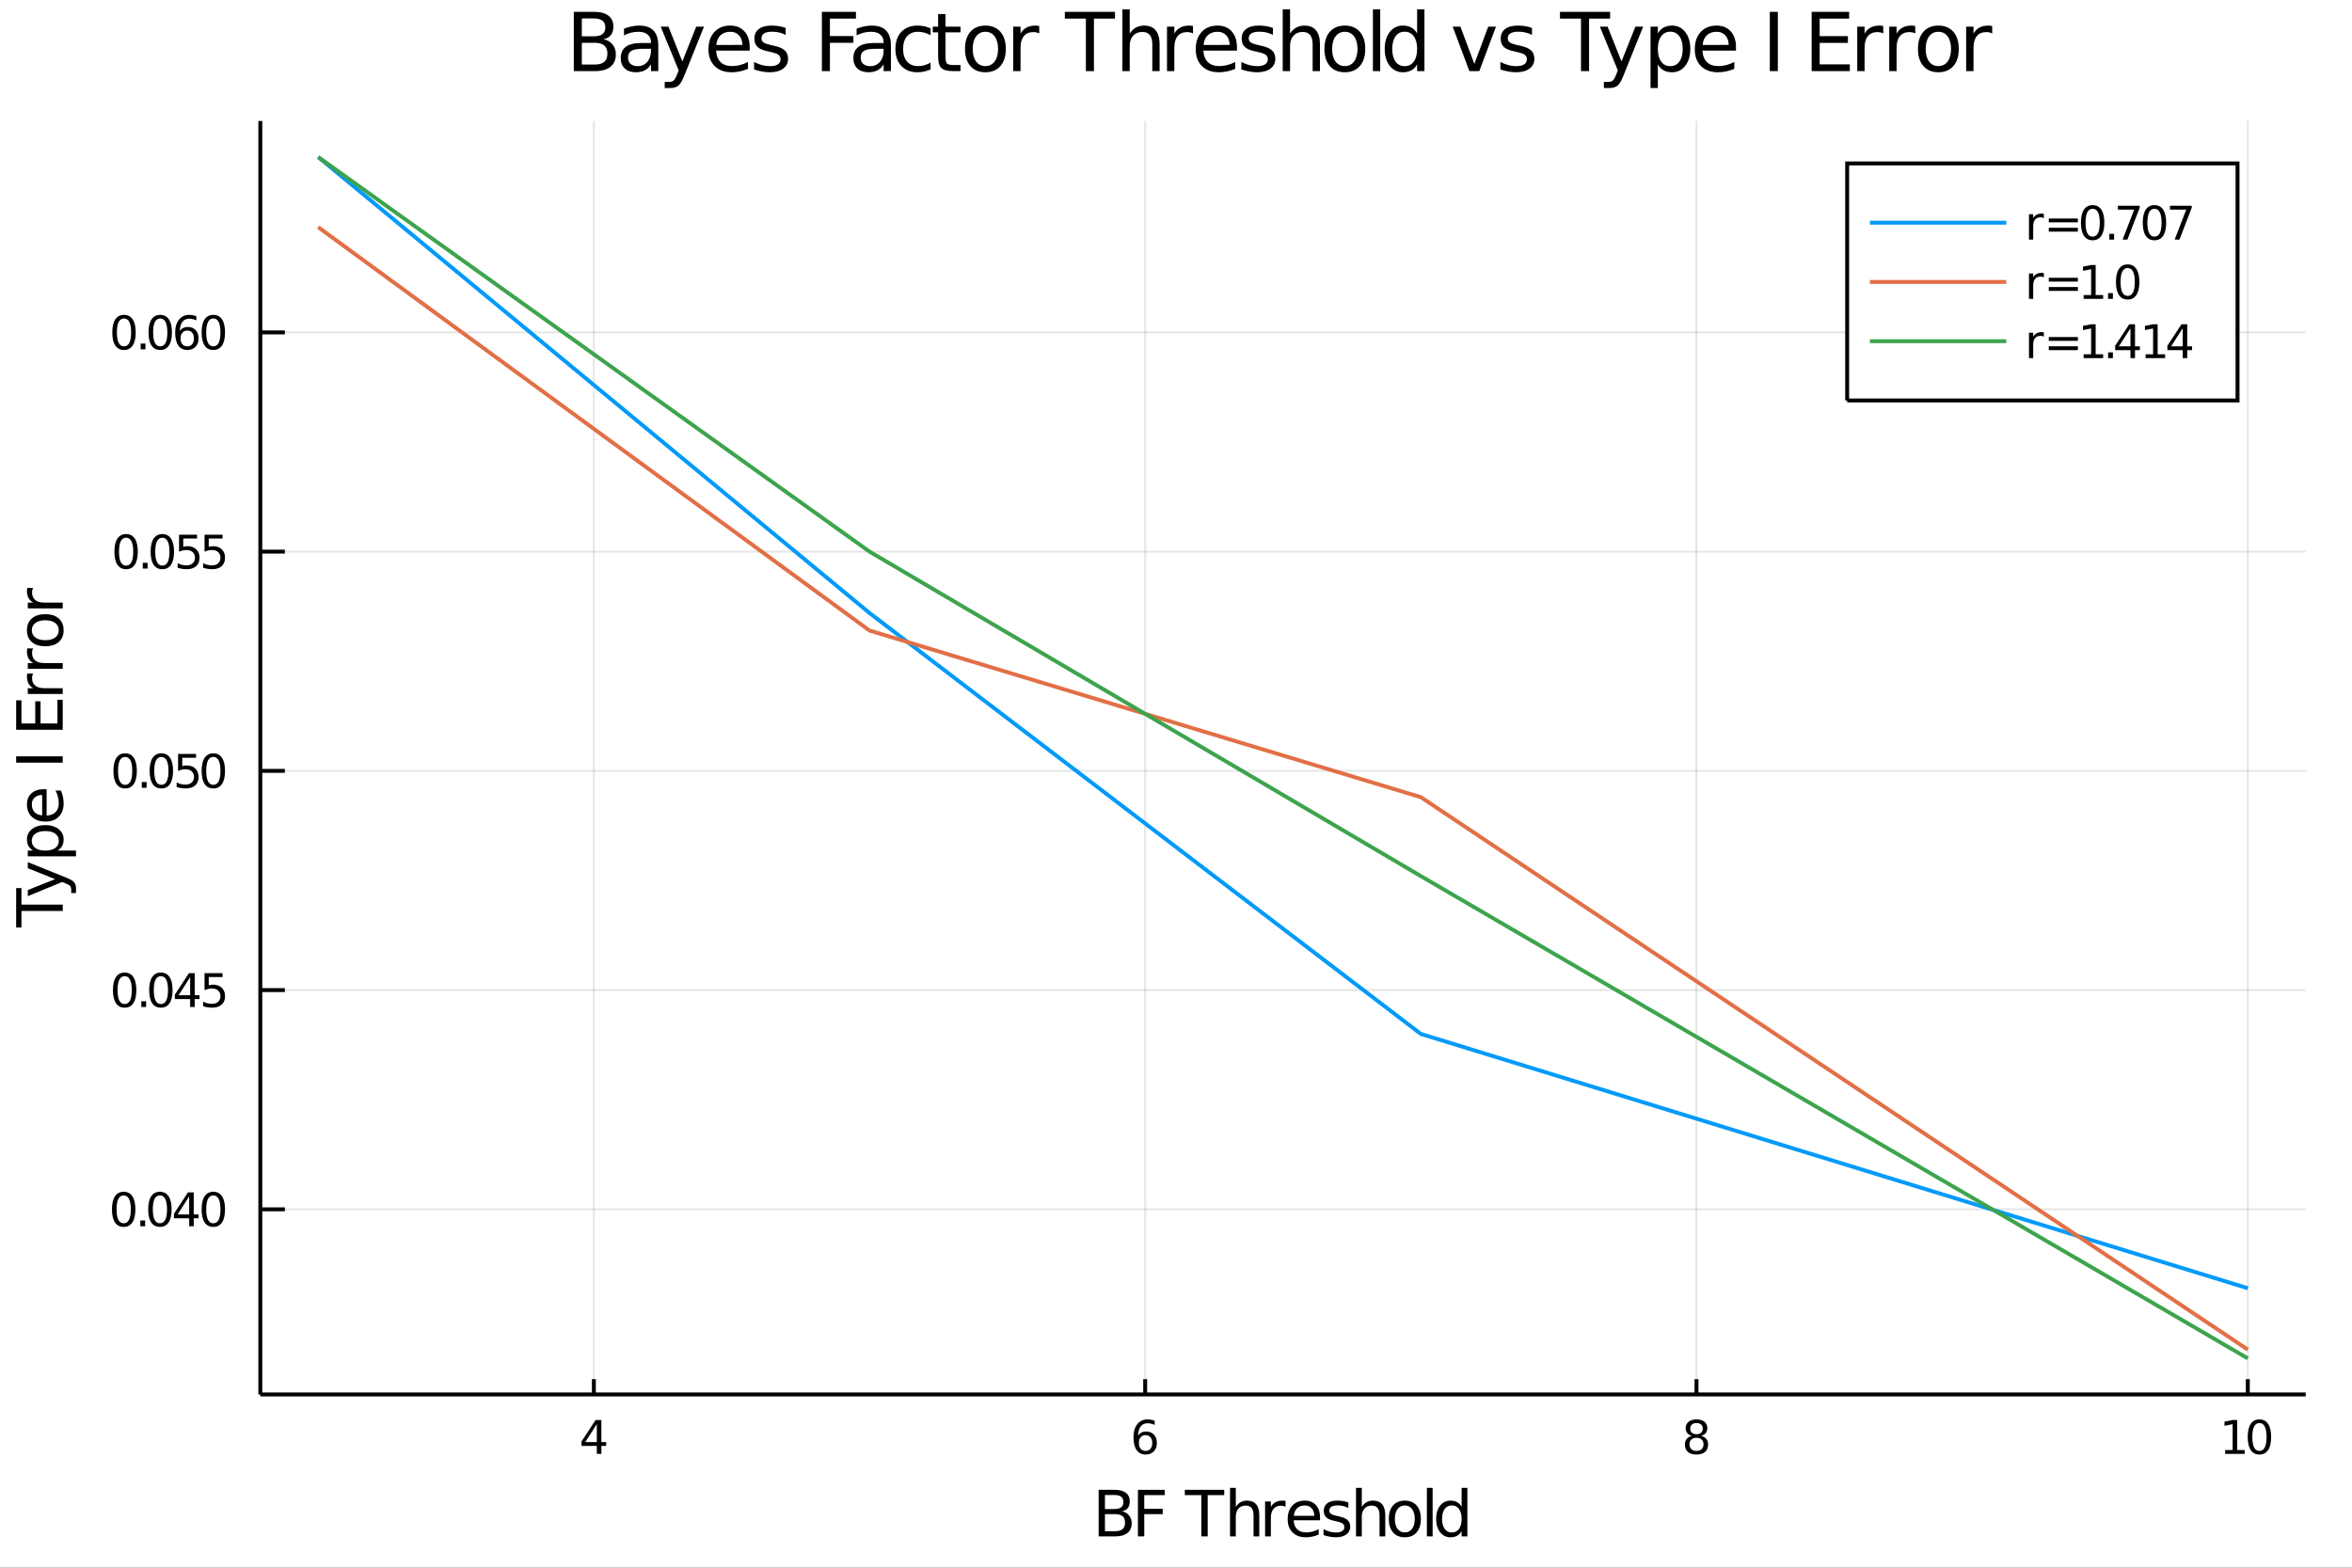 <?xml version="1.0" encoding="utf-8"?>
<svg xmlns="http://www.w3.org/2000/svg" xmlns:xlink="http://www.w3.org/1999/xlink" width="600" height="400" viewBox="0 0 2400 1600">
<rect x="0" y="0" width="2400" height="1600" fill="#333333" stroke="none"/>
<defs>
  <clipPath id="clip540">
    <rect x="0" y="0" width="2400" height="1600"/>
  </clipPath>
</defs>
<path clip-path="url(#clip540)" d="
M0 1600 L2400 1600 L2400 0 L0 0  Z
  " fill="#ffffff" fill-rule="evenodd" fill-opacity="1"/>
<defs>
  <clipPath id="clip541">
    <rect x="480" y="0" width="1681" height="1600"/>
  </clipPath>
</defs>
<path clip-path="url(#clip540)" d="
M265.63 1423.18 L2352.76 1423.18 L2352.76 123.472 L265.63 123.472  Z
  " fill="#ffffff" fill-rule="evenodd" fill-opacity="1"/>
<defs>
  <clipPath id="clip542">
    <rect x="265" y="123" width="2088" height="1301"/>
  </clipPath>
</defs>
<polyline clip-path="url(#clip542)" style="stroke:#000000; stroke-width:2; stroke-opacity:0.1; fill:none" points="
  605.983,1423.18 605.983,123.472 
  "/>
<polyline clip-path="url(#clip542)" style="stroke:#000000; stroke-width:2; stroke-opacity:0.1; fill:none" points="
  1168.55,1423.18 1168.55,123.472 
  "/>
<polyline clip-path="url(#clip542)" style="stroke:#000000; stroke-width:2; stroke-opacity:0.1; fill:none" points="
  1731.12,1423.18 1731.12,123.472 
  "/>
<polyline clip-path="url(#clip542)" style="stroke:#000000; stroke-width:2; stroke-opacity:0.1; fill:none" points="
  2293.69,1423.18 2293.69,123.472 
  "/>
<polyline clip-path="url(#clip540)" style="stroke:#000000; stroke-width:4; stroke-opacity:1; fill:none" points="
  265.63,1423.18 2352.76,1423.18 
  "/>
<polyline clip-path="url(#clip540)" style="stroke:#000000; stroke-width:4; stroke-opacity:1; fill:none" points="
  605.983,1423.18 605.983,1407.58 
  "/>
<polyline clip-path="url(#clip540)" style="stroke:#000000; stroke-width:4; stroke-opacity:1; fill:none" points="
  1168.55,1423.18 1168.55,1407.58 
  "/>
<polyline clip-path="url(#clip540)" style="stroke:#000000; stroke-width:4; stroke-opacity:1; fill:none" points="
  1731.12,1423.18 1731.12,1407.58 
  "/>
<polyline clip-path="url(#clip540)" style="stroke:#000000; stroke-width:4; stroke-opacity:1; fill:none" points="
  2293.69,1423.18 2293.69,1407.58 
  "/>
<path clip-path="url(#clip540)" d="M 0 0 M608.993 1453.37 L597.187 1471.81 L608.993 1471.81 L608.993 1453.37 M607.766 1449.29 L613.645 1449.29 L613.645 1471.81 L618.576 1471.81 L618.576 1475.7 L613.645 1475.7 L613.645 1483.85 L608.993 1483.85 L608.993 1475.7 L593.391 1475.7 L593.391 1471.19 L607.766 1449.29 Z" fill="#000000" fill-rule="evenodd" fill-opacity="1" /><path clip-path="url(#clip540)" d="M 0 0 M1168.96 1464.71 Q1165.81 1464.71 1163.96 1466.86 Q1162.13 1469.01 1162.13 1472.76 Q1162.13 1476.49 1163.96 1478.67 Q1165.81 1480.82 1168.96 1480.82 Q1172.1 1480.82 1173.93 1478.67 Q1175.78 1476.49 1175.78 1472.76 Q1175.78 1469.01 1173.93 1466.86 Q1172.1 1464.71 1168.96 1464.71 M1178.24 1450.06 L1178.24 1454.31 Q1176.48 1453.48 1174.67 1453.04 Q1172.89 1452.6 1171.13 1452.6 Q1166.5 1452.6 1164.05 1455.73 Q1161.62 1458.85 1161.27 1465.17 Q1162.64 1463.16 1164.7 1462.09 Q1166.76 1461 1169.23 1461 Q1174.44 1461 1177.45 1464.18 Q1180.48 1467.32 1180.48 1472.76 Q1180.48 1478.09 1177.34 1481.31 Q1174.19 1484.52 1168.96 1484.52 Q1162.96 1484.52 1159.79 1479.94 Q1156.62 1475.33 1156.62 1466.61 Q1156.62 1458.41 1160.51 1453.55 Q1164.4 1448.67 1170.95 1448.67 Q1172.71 1448.67 1174.49 1449.01 Q1176.29 1449.36 1178.24 1450.06 Z" fill="#000000" fill-rule="evenodd" fill-opacity="1" /><path clip-path="url(#clip540)" d="M 0 0 M1731.12 1467.44 Q1727.79 1467.44 1725.86 1469.22 Q1723.97 1471 1723.97 1474.13 Q1723.97 1477.25 1725.86 1479.04 Q1727.79 1480.82 1731.12 1480.82 Q1734.45 1480.82 1736.37 1479.04 Q1738.29 1477.23 1738.29 1474.13 Q1738.29 1471 1736.37 1469.22 Q1734.48 1467.44 1731.12 1467.44 M1726.44 1465.45 Q1723.43 1464.71 1721.74 1462.65 Q1720.08 1460.59 1720.08 1457.63 Q1720.08 1453.48 1723.02 1451.07 Q1725.98 1448.67 1731.12 1448.67 Q1736.28 1448.67 1739.22 1451.07 Q1742.16 1453.48 1742.16 1457.63 Q1742.16 1460.59 1740.47 1462.65 Q1738.8 1464.71 1735.82 1465.45 Q1739.2 1466.24 1741.07 1468.53 Q1742.97 1470.82 1742.97 1474.13 Q1742.97 1479.15 1739.89 1481.84 Q1736.84 1484.52 1731.12 1484.52 Q1725.4 1484.52 1722.32 1481.84 Q1719.27 1479.15 1719.27 1474.13 Q1719.27 1470.82 1721.16 1468.53 Q1723.06 1466.24 1726.44 1465.45 M1724.73 1458.06 Q1724.73 1460.75 1726.4 1462.25 Q1728.09 1463.76 1731.12 1463.76 Q1734.13 1463.76 1735.82 1462.25 Q1737.53 1460.75 1737.53 1458.06 Q1737.53 1455.38 1735.82 1453.88 Q1734.13 1452.37 1731.12 1452.37 Q1728.09 1452.37 1726.4 1453.88 Q1724.73 1455.38 1724.73 1458.06 Z" fill="#000000" fill-rule="evenodd" fill-opacity="1" /><path clip-path="url(#clip540)" d="M 0 0 M2270.56 1479.92 L2278.2 1479.92 L2278.2 1453.55 L2269.89 1455.22 L2269.89 1450.96 L2278.15 1449.29 L2282.83 1449.29 L2282.83 1479.92 L2290.47 1479.92 L2290.47 1483.85 L2270.56 1483.85 L2270.56 1479.92 Z" fill="#000000" fill-rule="evenodd" fill-opacity="1" /><path clip-path="url(#clip540)" d="M 0 0 M2305.54 1452.37 Q2301.93 1452.37 2300.1 1455.94 Q2298.29 1459.48 2298.29 1466.61 Q2298.29 1473.71 2300.1 1477.28 Q2301.93 1480.82 2305.54 1480.82 Q2309.17 1480.82 2310.98 1477.28 Q2312.81 1473.71 2312.81 1466.61 Q2312.81 1459.48 2310.98 1455.94 Q2309.17 1452.37 2305.54 1452.37 M2305.54 1448.67 Q2311.35 1448.67 2314.4 1453.27 Q2317.48 1457.86 2317.48 1466.61 Q2317.48 1475.33 2314.4 1479.94 Q2311.35 1484.52 2305.54 1484.52 Q2299.73 1484.52 2296.65 1479.94 Q2293.59 1475.33 2293.59 1466.61 Q2293.59 1457.86 2296.65 1453.27 Q2299.73 1448.67 2305.54 1448.67 Z" fill="#000000" fill-rule="evenodd" fill-opacity="1" /><path clip-path="url(#clip540)" d="M 0 0 M1127.5 1545.35 L1127.5 1562.76 L1137.81 1562.76 Q1143 1562.76 1145.48 1560.63 Q1148 1558.46 1148 1554.04 Q1148 1549.58 1145.48 1547.48 Q1143 1545.35 1137.81 1545.35 L1127.5 1545.35 M1127.5 1525.81 L1127.5 1540.13 L1137.02 1540.13 Q1141.73 1540.13 1144.02 1538.38 Q1146.34 1536.6 1146.34 1532.97 Q1146.34 1529.37 1144.02 1527.59 Q1141.73 1525.81 1137.02 1525.81 L1127.5 1525.81 M1121.07 1520.52 L1137.49 1520.52 Q1144.85 1520.52 1148.82 1523.58 Q1152.8 1526.63 1152.8 1532.27 Q1152.8 1536.63 1150.77 1539.21 Q1148.73 1541.79 1144.78 1542.42 Q1149.53 1543.44 1152.14 1546.69 Q1154.78 1549.9 1154.78 1554.74 Q1154.78 1561.11 1150.45 1564.57 Q1146.12 1568.04 1138.13 1568.04 L1121.07 1568.04 L1121.07 1520.52 Z" fill="#000000" fill-rule="evenodd" fill-opacity="1" /><path clip-path="url(#clip540)" d="M 0 0 M1161.17 1520.52 L1188.48 1520.52 L1188.48 1525.93 L1167.6 1525.93 L1167.6 1539.94 L1186.45 1539.94 L1186.45 1545.35 L1167.6 1545.35 L1167.6 1568.04 L1161.17 1568.04 L1161.17 1520.52 Z" fill="#000000" fill-rule="evenodd" fill-opacity="1" /><path clip-path="url(#clip540)" d="M 0 0 M1209.01 1520.52 L1249.21 1520.52 L1249.21 1525.93 L1232.34 1525.93 L1232.34 1568.04 L1225.88 1568.04 L1225.88 1525.93 L1209.01 1525.93 L1209.01 1520.52 Z" fill="#000000" fill-rule="evenodd" fill-opacity="1" /><path clip-path="url(#clip540)" d="M 0 0 M1284.99 1546.53 L1284.99 1568.04 L1279.13 1568.04 L1279.13 1546.72 Q1279.13 1541.66 1277.16 1539.14 Q1275.18 1536.63 1271.24 1536.63 Q1266.49 1536.63 1263.76 1539.65 Q1261.02 1542.68 1261.02 1547.9 L1261.02 1568.04 L1255.13 1568.04 L1255.13 1518.52 L1261.02 1518.52 L1261.02 1537.93 Q1263.12 1534.72 1265.95 1533.13 Q1268.82 1531.54 1272.54 1531.54 Q1278.69 1531.54 1281.84 1535.36 Q1284.99 1539.14 1284.99 1546.53 Z" fill="#000000" fill-rule="evenodd" fill-opacity="1" /><path clip-path="url(#clip540)" d="M 0 0 M1311.79 1537.87 Q1310.8 1537.3 1309.62 1537.04 Q1308.48 1536.76 1307.08 1536.76 Q1302.11 1536.76 1299.44 1540 Q1296.8 1543.22 1296.8 1549.27 L1296.8 1568.04 L1290.91 1568.04 L1290.91 1532.4 L1296.8 1532.4 L1296.8 1537.93 Q1298.64 1534.69 1301.6 1533.13 Q1304.56 1531.54 1308.8 1531.54 Q1309.4 1531.54 1310.13 1531.63 Q1310.86 1531.7 1311.76 1531.85 L1311.79 1537.87 Z" fill="#000000" fill-rule="evenodd" fill-opacity="1" /><path clip-path="url(#clip540)" d="M 0 0 M1346.99 1548.76 L1346.99 1551.62 L1320.06 1551.62 Q1320.44 1557.67 1323.69 1560.85 Q1326.97 1564 1332.79 1564 Q1336.17 1564 1339.32 1563.17 Q1342.5 1562.35 1345.62 1560.69 L1345.62 1566.23 Q1342.47 1567.57 1339.16 1568.27 Q1335.85 1568.97 1332.44 1568.97 Q1323.91 1568.97 1318.92 1564 Q1313.95 1559.04 1313.95 1550.57 Q1313.95 1541.82 1318.66 1536.69 Q1323.4 1531.54 1331.43 1531.54 Q1338.62 1531.54 1342.79 1536.18 Q1346.99 1540.8 1346.99 1548.76 M1341.13 1547.04 Q1341.07 1542.23 1338.43 1539.37 Q1335.82 1536.5 1331.49 1536.5 Q1326.59 1536.5 1323.63 1539.27 Q1320.7 1542.04 1320.25 1547.07 L1341.13 1547.04 Z" fill="#000000" fill-rule="evenodd" fill-opacity="1" /><path clip-path="url(#clip540)" d="M 0 0 M1375.86 1533.45 L1375.86 1538.98 Q1373.38 1537.71 1370.7 1537.07 Q1368.03 1536.44 1365.16 1536.44 Q1360.8 1536.44 1358.61 1537.77 Q1356.44 1539.11 1356.44 1541.79 Q1356.44 1543.82 1358 1545 Q1359.56 1546.15 1364.27 1547.2 L1366.28 1547.64 Q1372.52 1548.98 1375.13 1551.43 Q1377.77 1553.85 1377.77 1558.21 Q1377.77 1563.17 1373.82 1566.07 Q1369.91 1568.97 1363.03 1568.97 Q1360.17 1568.97 1357.05 1568.39 Q1353.96 1567.85 1350.52 1566.74 L1350.52 1560.69 Q1353.77 1562.38 1356.92 1563.24 Q1360.07 1564.07 1363.16 1564.07 Q1367.3 1564.07 1369.52 1562.66 Q1371.75 1561.23 1371.75 1558.65 Q1371.75 1556.27 1370.13 1554.99 Q1368.54 1553.72 1363.09 1552.54 L1361.06 1552.07 Q1355.61 1550.92 1353.2 1548.56 Q1350.78 1546.18 1350.78 1542.04 Q1350.78 1537.01 1354.34 1534.27 Q1357.91 1531.54 1364.46 1531.54 Q1367.71 1531.54 1370.57 1532.01 Q1373.44 1532.49 1375.86 1533.45 Z" fill="#000000" fill-rule="evenodd" fill-opacity="1" /><path clip-path="url(#clip540)" d="M 0 0 M1413.54 1546.53 L1413.54 1568.04 L1407.69 1568.04 L1407.69 1546.72 Q1407.69 1541.66 1405.71 1539.14 Q1403.74 1536.63 1399.79 1536.63 Q1395.05 1536.63 1392.31 1539.65 Q1389.58 1542.68 1389.58 1547.9 L1389.58 1568.04 L1383.69 1568.04 L1383.69 1518.52 L1389.58 1518.52 L1389.58 1537.93 Q1391.68 1534.72 1394.51 1533.13 Q1397.37 1531.54 1401.1 1531.54 Q1407.24 1531.54 1410.39 1535.36 Q1413.54 1539.14 1413.54 1546.53 Z" fill="#000000" fill-rule="evenodd" fill-opacity="1" /><path clip-path="url(#clip540)" d="M 0 0 M1433.5 1536.5 Q1428.79 1536.5 1426.05 1540.19 Q1423.31 1543.85 1423.31 1550.25 Q1423.31 1556.65 1426.02 1560.34 Q1428.76 1564 1433.5 1564 Q1438.18 1564 1440.92 1560.31 Q1443.65 1556.62 1443.65 1550.25 Q1443.65 1543.92 1440.92 1540.23 Q1438.18 1536.5 1433.5 1536.5 M1433.5 1531.54 Q1441.14 1531.54 1445.5 1536.5 Q1449.86 1541.47 1449.86 1550.25 Q1449.86 1559 1445.5 1564 Q1441.14 1568.97 1433.5 1568.97 Q1425.83 1568.97 1421.47 1564 Q1417.14 1559 1417.14 1550.25 Q1417.14 1541.47 1421.47 1536.5 Q1425.83 1531.54 1433.5 1531.54 Z" fill="#000000" fill-rule="evenodd" fill-opacity="1" /><path clip-path="url(#clip540)" d="M 0 0 M1456 1518.52 L1461.86 1518.52 L1461.86 1568.04 L1456 1568.04 L1456 1518.52 Z" fill="#000000" fill-rule="evenodd" fill-opacity="1" /><path clip-path="url(#clip540)" d="M 0 0 M1491.46 1537.81 L1491.46 1518.52 L1497.32 1518.52 L1497.32 1568.04 L1491.46 1568.04 L1491.46 1562.7 Q1489.61 1565.88 1486.78 1567.44 Q1483.98 1568.97 1480.03 1568.97 Q1473.57 1568.97 1469.5 1563.81 Q1465.46 1558.65 1465.46 1550.25 Q1465.46 1541.85 1469.5 1536.69 Q1473.57 1531.54 1480.03 1531.54 Q1483.98 1531.54 1486.78 1533.1 Q1489.61 1534.62 1491.46 1537.81 M1471.5 1550.25 Q1471.5 1556.71 1474.14 1560.4 Q1476.82 1564.07 1481.46 1564.07 Q1486.11 1564.07 1488.79 1560.4 Q1491.46 1556.71 1491.46 1550.25 Q1491.46 1543.79 1488.79 1540.13 Q1486.11 1536.44 1481.46 1536.44 Q1476.82 1536.44 1474.14 1540.13 Q1471.5 1543.79 1471.5 1550.25 Z" fill="#000000" fill-rule="evenodd" fill-opacity="1" /><polyline clip-path="url(#clip542)" style="stroke:#000000; stroke-width:2; stroke-opacity:0.1; fill:none" points="
  265.63,1234.25 2352.76,1234.25 
  "/>
<polyline clip-path="url(#clip542)" style="stroke:#000000; stroke-width:2; stroke-opacity:0.1; fill:none" points="
  265.63,1010.5 2352.76,1010.5 
  "/>
<polyline clip-path="url(#clip542)" style="stroke:#000000; stroke-width:2; stroke-opacity:0.1; fill:none" points="
  265.63,786.751 2352.76,786.751 
  "/>
<polyline clip-path="url(#clip542)" style="stroke:#000000; stroke-width:2; stroke-opacity:0.1; fill:none" points="
  265.63,563.003 2352.76,563.003 
  "/>
<polyline clip-path="url(#clip542)" style="stroke:#000000; stroke-width:2; stroke-opacity:0.1; fill:none" points="
  265.63,339.255 2352.76,339.255 
  "/>
<polyline clip-path="url(#clip540)" style="stroke:#000000; stroke-width:4; stroke-opacity:1; fill:none" points="
  265.63,1423.18 265.63,123.472 
  "/>
<polyline clip-path="url(#clip540)" style="stroke:#000000; stroke-width:4; stroke-opacity:1; fill:none" points="
  265.63,1234.25 290.675,1234.25 
  "/>
<polyline clip-path="url(#clip540)" style="stroke:#000000; stroke-width:4; stroke-opacity:1; fill:none" points="
  265.63,1010.5 290.675,1010.5 
  "/>
<polyline clip-path="url(#clip540)" style="stroke:#000000; stroke-width:4; stroke-opacity:1; fill:none" points="
  265.63,786.751 290.675,786.751 
  "/>
<polyline clip-path="url(#clip540)" style="stroke:#000000; stroke-width:4; stroke-opacity:1; fill:none" points="
  265.63,563.003 290.675,563.003 
  "/>
<polyline clip-path="url(#clip540)" style="stroke:#000000; stroke-width:4; stroke-opacity:1; fill:none" points="
  265.63,339.255 290.675,339.255 
  "/>
<path clip-path="url(#clip540)" d="M 0 0 M126.205 1220.05 Q122.593 1220.05 120.765 1223.61 Q118.959 1227.15 118.959 1234.28 Q118.959 1241.39 120.765 1244.95 Q122.593 1248.49 126.205 1248.49 Q129.839 1248.49 131.644 1244.95 Q133.473 1241.39 133.473 1234.28 Q133.473 1227.15 131.644 1223.61 Q129.839 1220.05 126.205 1220.05 M126.205 1216.34 Q132.015 1216.34 135.07 1220.95 Q138.149 1225.53 138.149 1234.28 Q138.149 1243.01 135.07 1247.61 Q132.015 1252.2 126.205 1252.2 Q120.394 1252.2 117.316 1247.61 Q114.26 1243.01 114.26 1234.28 Q114.26 1225.53 117.316 1220.95 Q120.394 1216.34 126.205 1216.34 Z" fill="#000000" fill-rule="evenodd" fill-opacity="1" /><path clip-path="url(#clip540)" d="M 0 0 M143.218 1245.65 L148.103 1245.65 L148.103 1251.53 L143.218 1251.53 L143.218 1245.65 Z" fill="#000000" fill-rule="evenodd" fill-opacity="1" /><path clip-path="url(#clip540)" d="M 0 0 M163.172 1220.05 Q159.561 1220.05 157.732 1223.61 Q155.927 1227.15 155.927 1234.28 Q155.927 1241.39 157.732 1244.95 Q159.561 1248.49 163.172 1248.49 Q166.806 1248.49 168.612 1244.95 Q170.44 1241.39 170.44 1234.28 Q170.44 1227.15 168.612 1223.61 Q166.806 1220.05 163.172 1220.05 M163.172 1216.34 Q168.982 1216.34 172.038 1220.95 Q175.116 1225.53 175.116 1234.28 Q175.116 1243.01 172.038 1247.61 Q168.982 1252.2 163.172 1252.2 Q157.362 1252.2 154.283 1247.61 Q151.228 1243.01 151.228 1234.28 Q151.228 1225.53 154.283 1220.95 Q157.362 1216.34 163.172 1216.34 Z" fill="#000000" fill-rule="evenodd" fill-opacity="1" /><path clip-path="url(#clip540)" d="M 0 0 M193.033 1221.04 L181.227 1239.49 L193.033 1239.49 L193.033 1221.04 M191.806 1216.97 L197.686 1216.97 L197.686 1239.49 L202.616 1239.49 L202.616 1243.38 L197.686 1243.38 L197.686 1251.53 L193.033 1251.53 L193.033 1243.38 L177.431 1243.38 L177.431 1238.87 L191.806 1216.97 Z" fill="#000000" fill-rule="evenodd" fill-opacity="1" /><path clip-path="url(#clip540)" d="M 0 0 M217.686 1220.05 Q214.074 1220.05 212.246 1223.61 Q210.44 1227.15 210.44 1234.28 Q210.44 1241.39 212.246 1244.95 Q214.074 1248.49 217.686 1248.49 Q221.32 1248.49 223.125 1244.95 Q224.954 1241.39 224.954 1234.28 Q224.954 1227.15 223.125 1223.61 Q221.32 1220.05 217.686 1220.05 M217.686 1216.34 Q223.496 1216.34 226.551 1220.95 Q229.63 1225.53 229.63 1234.28 Q229.63 1243.01 226.551 1247.61 Q223.496 1252.2 217.686 1252.2 Q211.875 1252.2 208.797 1247.61 Q205.741 1243.01 205.741 1234.28 Q205.741 1225.53 208.797 1220.95 Q211.875 1216.34 217.686 1216.34 Z" fill="#000000" fill-rule="evenodd" fill-opacity="1" /><path clip-path="url(#clip540)" d="M 0 0 M127.2 996.298 Q123.589 996.298 121.76 999.862 Q119.955 1003.4 119.955 1010.53 Q119.955 1017.64 121.76 1021.2 Q123.589 1024.75 127.2 1024.75 Q130.834 1024.75 132.64 1021.2 Q134.468 1017.64 134.468 1010.53 Q134.468 1003.4 132.64 999.862 Q130.834 996.298 127.2 996.298 M127.2 992.594 Q133.01 992.594 136.066 997.2 Q139.144 1001.78 139.144 1010.53 Q139.144 1019.26 136.066 1023.87 Q133.01 1028.45 127.2 1028.45 Q121.39 1028.45 118.311 1023.87 Q115.256 1019.26 115.256 1010.53 Q115.256 1001.78 118.311 997.2 Q121.39 992.594 127.2 992.594 Z" fill="#000000" fill-rule="evenodd" fill-opacity="1" /><path clip-path="url(#clip540)" d="M 0 0 M144.214 1021.9 L149.098 1021.9 L149.098 1027.78 L144.214 1027.78 L144.214 1021.9 Z" fill="#000000" fill-rule="evenodd" fill-opacity="1" /><path clip-path="url(#clip540)" d="M 0 0 M164.167 996.298 Q160.556 996.298 158.728 999.862 Q156.922 1003.4 156.922 1010.53 Q156.922 1017.64 158.728 1021.2 Q160.556 1024.75 164.167 1024.75 Q167.802 1024.75 169.607 1021.2 Q171.436 1017.64 171.436 1010.53 Q171.436 1003.4 169.607 999.862 Q167.802 996.298 164.167 996.298 M164.167 992.594 Q169.977 992.594 173.033 997.2 Q176.112 1001.78 176.112 1010.53 Q176.112 1019.26 173.033 1023.87 Q169.977 1028.45 164.167 1028.45 Q158.357 1028.45 155.278 1023.87 Q152.223 1019.26 152.223 1010.53 Q152.223 1001.78 155.278 997.2 Q158.357 992.594 164.167 992.594 Z" fill="#000000" fill-rule="evenodd" fill-opacity="1" /><path clip-path="url(#clip540)" d="M 0 0 M194.028 997.293 L182.223 1015.74 L194.028 1015.74 L194.028 997.293 M192.801 993.219 L198.681 993.219 L198.681 1015.74 L203.612 1015.74 L203.612 1019.63 L198.681 1019.63 L198.681 1027.78 L194.028 1027.78 L194.028 1019.63 L178.426 1019.63 L178.426 1015.12 L192.801 993.219 Z" fill="#000000" fill-rule="evenodd" fill-opacity="1" /><path clip-path="url(#clip540)" d="M 0 0 M208.727 993.219 L227.084 993.219 L227.084 997.154 L213.01 997.154 L213.01 1005.63 Q214.028 1005.28 215.047 1005.12 Q216.065 1004.93 217.084 1004.93 Q222.871 1004.93 226.25 1008.1 Q229.63 1011.27 229.63 1016.69 Q229.63 1022.27 226.158 1025.37 Q222.686 1028.45 216.366 1028.45 Q214.19 1028.45 211.922 1028.08 Q209.676 1027.71 207.269 1026.97 L207.269 1022.27 Q209.352 1023.4 211.574 1023.96 Q213.797 1024.52 216.273 1024.52 Q220.278 1024.52 222.616 1022.41 Q224.954 1020.3 224.954 1016.69 Q224.954 1013.08 222.616 1010.97 Q220.278 1008.87 216.273 1008.87 Q214.399 1008.87 212.524 1009.28 Q210.672 1009.7 208.727 1010.58 L208.727 993.219 Z" fill="#000000" fill-rule="evenodd" fill-opacity="1" /><path clip-path="url(#clip540)" d="M 0 0 M127.686 772.55 Q124.075 772.55 122.246 776.114 Q120.441 779.656 120.441 786.786 Q120.441 793.892 122.246 797.457 Q124.075 800.998 127.686 800.998 Q131.32 800.998 133.126 797.457 Q134.954 793.892 134.954 786.786 Q134.954 779.656 133.126 776.114 Q131.32 772.55 127.686 772.55 M127.686 768.846 Q133.496 768.846 136.552 773.452 Q139.63 778.036 139.63 786.786 Q139.63 795.512 136.552 800.119 Q133.496 804.702 127.686 804.702 Q121.876 804.702 118.797 800.119 Q115.742 795.512 115.742 786.786 Q115.742 778.036 118.797 773.452 Q121.876 768.846 127.686 768.846 Z" fill="#000000" fill-rule="evenodd" fill-opacity="1" /><path clip-path="url(#clip540)" d="M 0 0 M144.7 798.151 L149.584 798.151 L149.584 804.031 L144.7 804.031 L144.7 798.151 Z" fill="#000000" fill-rule="evenodd" fill-opacity="1" /><path clip-path="url(#clip540)" d="M 0 0 M164.653 772.55 Q161.042 772.55 159.214 776.114 Q157.408 779.656 157.408 786.786 Q157.408 793.892 159.214 797.457 Q161.042 800.998 164.653 800.998 Q168.288 800.998 170.093 797.457 Q171.922 793.892 171.922 786.786 Q171.922 779.656 170.093 776.114 Q168.288 772.55 164.653 772.55 M164.653 768.846 Q170.464 768.846 173.519 773.452 Q176.598 778.036 176.598 786.786 Q176.598 795.512 173.519 800.119 Q170.464 804.702 164.653 804.702 Q158.843 804.702 155.765 800.119 Q152.709 795.512 152.709 786.786 Q152.709 778.036 155.765 773.452 Q158.843 768.846 164.653 768.846 Z" fill="#000000" fill-rule="evenodd" fill-opacity="1" /><path clip-path="url(#clip540)" d="M 0 0 M181.713 769.471 L200.07 769.471 L200.07 773.406 L185.996 773.406 L185.996 781.878 Q187.014 781.531 188.033 781.369 Q189.051 781.184 190.07 781.184 Q195.857 781.184 199.237 784.355 Q202.616 787.526 202.616 792.943 Q202.616 798.522 199.144 801.623 Q195.672 804.702 189.352 804.702 Q187.176 804.702 184.908 804.332 Q182.663 803.961 180.255 803.221 L180.255 798.522 Q182.338 799.656 184.561 800.211 Q186.783 800.767 189.26 800.767 Q193.264 800.767 195.602 798.661 Q197.94 796.554 197.94 792.943 Q197.94 789.332 195.602 787.225 Q193.264 785.119 189.26 785.119 Q187.385 785.119 185.51 785.536 Q183.658 785.952 181.713 786.832 L181.713 769.471 Z" fill="#000000" fill-rule="evenodd" fill-opacity="1" /><path clip-path="url(#clip540)" d="M 0 0 M217.686 772.55 Q214.074 772.55 212.246 776.114 Q210.44 779.656 210.44 786.786 Q210.44 793.892 212.246 797.457 Q214.074 800.998 217.686 800.998 Q221.32 800.998 223.125 797.457 Q224.954 793.892 224.954 786.786 Q224.954 779.656 223.125 776.114 Q221.32 772.55 217.686 772.55 M217.686 768.846 Q223.496 768.846 226.551 773.452 Q229.63 778.036 229.63 786.786 Q229.63 795.512 226.551 800.119 Q223.496 804.702 217.686 804.702 Q211.875 804.702 208.797 800.119 Q205.741 795.512 205.741 786.786 Q205.741 778.036 208.797 773.452 Q211.875 768.846 217.686 768.846 Z" fill="#000000" fill-rule="evenodd" fill-opacity="1" /><path clip-path="url(#clip540)" d="M 0 0 M128.681 548.801 Q125.07 548.801 123.242 552.366 Q121.436 555.908 121.436 563.038 Q121.436 570.144 123.242 573.709 Q125.07 577.25 128.681 577.25 Q132.316 577.25 134.121 573.709 Q135.95 570.144 135.95 563.038 Q135.95 555.908 134.121 552.366 Q132.316 548.801 128.681 548.801 M128.681 545.098 Q134.492 545.098 137.547 549.704 Q140.626 554.288 140.626 563.038 Q140.626 571.764 137.547 576.371 Q134.492 580.954 128.681 580.954 Q122.871 580.954 119.793 576.371 Q116.737 571.764 116.737 563.038 Q116.737 554.288 119.793 549.704 Q122.871 545.098 128.681 545.098 Z" fill="#000000" fill-rule="evenodd" fill-opacity="1" /><path clip-path="url(#clip540)" d="M 0 0 M145.695 574.403 L150.579 574.403 L150.579 580.283 L145.695 580.283 L145.695 574.403 Z" fill="#000000" fill-rule="evenodd" fill-opacity="1" /><path clip-path="url(#clip540)" d="M 0 0 M165.649 548.801 Q162.038 548.801 160.209 552.366 Q158.403 555.908 158.403 563.038 Q158.403 570.144 160.209 573.709 Q162.038 577.25 165.649 577.25 Q169.283 577.25 171.089 573.709 Q172.917 570.144 172.917 563.038 Q172.917 555.908 171.089 552.366 Q169.283 548.801 165.649 548.801 M165.649 545.098 Q171.459 545.098 174.514 549.704 Q177.593 554.288 177.593 563.038 Q177.593 571.764 174.514 576.371 Q171.459 580.954 165.649 580.954 Q159.839 580.954 156.76 576.371 Q153.704 571.764 153.704 563.038 Q153.704 554.288 156.76 549.704 Q159.839 545.098 165.649 545.098 Z" fill="#000000" fill-rule="evenodd" fill-opacity="1" /><path clip-path="url(#clip540)" d="M 0 0 M182.709 545.723 L201.065 545.723 L201.065 549.658 L186.991 549.658 L186.991 558.13 Q188.01 557.783 189.028 557.621 Q190.047 557.436 191.065 557.436 Q196.852 557.436 200.232 560.607 Q203.612 563.778 203.612 569.195 Q203.612 574.774 200.139 577.875 Q196.667 580.954 190.348 580.954 Q188.172 580.954 185.903 580.584 Q183.658 580.213 181.251 579.473 L181.251 574.774 Q183.334 575.908 185.556 576.463 Q187.778 577.019 190.255 577.019 Q194.26 577.019 196.598 574.912 Q198.936 572.806 198.936 569.195 Q198.936 565.584 196.598 563.477 Q194.26 561.371 190.255 561.371 Q188.38 561.371 186.505 561.788 Q184.653 562.204 182.709 563.084 L182.709 545.723 Z" fill="#000000" fill-rule="evenodd" fill-opacity="1" /><path clip-path="url(#clip540)" d="M 0 0 M208.727 545.723 L227.084 545.723 L227.084 549.658 L213.01 549.658 L213.01 558.13 Q214.028 557.783 215.047 557.621 Q216.065 557.436 217.084 557.436 Q222.871 557.436 226.25 560.607 Q229.63 563.778 229.63 569.195 Q229.63 574.774 226.158 577.875 Q222.686 580.954 216.366 580.954 Q214.19 580.954 211.922 580.584 Q209.676 580.213 207.269 579.473 L207.269 574.774 Q209.352 575.908 211.574 576.463 Q213.797 577.019 216.273 577.019 Q220.278 577.019 222.616 574.912 Q224.954 572.806 224.954 569.195 Q224.954 565.584 222.616 563.477 Q220.278 561.371 216.273 561.371 Q214.399 561.371 212.524 561.788 Q210.672 562.204 208.727 563.084 L208.727 545.723 Z" fill="#000000" fill-rule="evenodd" fill-opacity="1" /><path clip-path="url(#clip540)" d="M 0 0 M126.529 325.053 Q122.918 325.053 121.089 328.618 Q119.283 332.16 119.283 339.289 Q119.283 346.396 121.089 349.961 Q122.918 353.502 126.529 353.502 Q130.163 353.502 131.968 349.961 Q133.797 346.396 133.797 339.289 Q133.797 332.16 131.968 328.618 Q130.163 325.053 126.529 325.053 M126.529 321.35 Q132.339 321.35 135.394 325.956 Q138.473 330.54 138.473 339.289 Q138.473 348.016 135.394 352.623 Q132.339 357.206 126.529 357.206 Q120.718 357.206 117.64 352.623 Q114.584 348.016 114.584 339.289 Q114.584 330.54 117.64 325.956 Q120.718 321.35 126.529 321.35 Z" fill="#000000" fill-rule="evenodd" fill-opacity="1" /><path clip-path="url(#clip540)" d="M 0 0 M143.542 350.655 L148.427 350.655 L148.427 356.535 L143.542 356.535 L143.542 350.655 Z" fill="#000000" fill-rule="evenodd" fill-opacity="1" /><path clip-path="url(#clip540)" d="M 0 0 M163.496 325.053 Q159.885 325.053 158.056 328.618 Q156.251 332.16 156.251 339.289 Q156.251 346.396 158.056 349.961 Q159.885 353.502 163.496 353.502 Q167.13 353.502 168.936 349.961 Q170.764 346.396 170.764 339.289 Q170.764 332.16 168.936 328.618 Q167.13 325.053 163.496 325.053 M163.496 321.35 Q169.306 321.35 172.362 325.956 Q175.44 330.54 175.44 339.289 Q175.44 348.016 172.362 352.623 Q169.306 357.206 163.496 357.206 Q157.686 357.206 154.607 352.623 Q151.552 348.016 151.552 339.289 Q151.552 330.54 154.607 325.956 Q157.686 321.35 163.496 321.35 Z" fill="#000000" fill-rule="evenodd" fill-opacity="1" /><path clip-path="url(#clip540)" d="M 0 0 M191.088 337.391 Q187.94 337.391 186.088 339.544 Q184.26 341.697 184.26 345.447 Q184.26 349.174 186.088 351.35 Q187.94 353.502 191.088 353.502 Q194.237 353.502 196.065 351.35 Q197.917 349.174 197.917 345.447 Q197.917 341.697 196.065 339.544 Q194.237 337.391 191.088 337.391 M200.371 322.739 L200.371 326.998 Q198.612 326.165 196.806 325.725 Q195.024 325.285 193.264 325.285 Q188.635 325.285 186.181 328.41 Q183.751 331.535 183.403 337.854 Q184.769 335.84 186.829 334.776 Q188.889 333.688 191.366 333.688 Q196.575 333.688 199.584 336.859 Q202.616 340.007 202.616 345.447 Q202.616 350.771 199.468 353.988 Q196.32 357.206 191.088 357.206 Q185.093 357.206 181.922 352.623 Q178.751 348.016 178.751 339.289 Q178.751 331.095 182.639 326.234 Q186.528 321.35 193.079 321.35 Q194.838 321.35 196.621 321.697 Q198.426 322.044 200.371 322.739 Z" fill="#000000" fill-rule="evenodd" fill-opacity="1" /><path clip-path="url(#clip540)" d="M 0 0 M217.686 325.053 Q214.074 325.053 212.246 328.618 Q210.44 332.16 210.44 339.289 Q210.44 346.396 212.246 349.961 Q214.074 353.502 217.686 353.502 Q221.32 353.502 223.125 349.961 Q224.954 346.396 224.954 339.289 Q224.954 332.16 223.125 328.618 Q221.32 325.053 217.686 325.053 M217.686 321.35 Q223.496 321.35 226.551 325.956 Q229.63 330.54 229.63 339.289 Q229.63 348.016 226.551 352.623 Q223.496 357.206 217.686 357.206 Q211.875 357.206 208.797 352.623 Q205.741 348.016 205.741 339.289 Q205.741 330.54 208.797 325.956 Q211.875 321.35 217.686 321.35 Z" fill="#000000" fill-rule="evenodd" fill-opacity="1" /><path clip-path="url(#clip540)" d="M 0 0 M16.484 946.601 L16.484 906.401 L21.895 906.401 L21.895 923.27 L64.004 923.27 L64.004 929.731 L21.895 929.731 L21.895 946.601 L16.484 946.601 Z" fill="#000000" fill-rule="evenodd" fill-opacity="1" /><path clip-path="url(#clip540)" d="M 0 0 M67.314 895.579 Q73.68 898.062 75.622 900.417 Q77.563 902.773 77.563 906.719 L77.563 911.398 L72.662 911.398 L72.662 907.961 Q72.662 905.542 71.516 904.205 Q70.37 902.868 66.105 901.245 L63.431 900.195 L28.356 914.613 L28.356 908.406 L56.238 897.266 L28.356 886.126 L28.356 879.92 L67.314 895.579 Z" fill="#000000" fill-rule="evenodd" fill-opacity="1" /><path clip-path="url(#clip540)" d="M 0 0 M58.657 868.111 L77.563 868.111 L77.563 874 L28.356 874 L28.356 868.111 L33.767 868.111 Q30.584 866.265 29.056 863.464 Q27.497 860.632 27.497 856.717 Q27.497 850.224 32.653 846.181 Q37.809 842.107 46.212 842.107 Q54.615 842.107 59.771 846.181 Q64.927 850.224 64.927 856.717 Q64.927 860.632 63.399 863.464 Q61.84 866.265 58.657 868.111 M46.212 848.187 Q39.751 848.187 36.09 850.86 Q32.398 853.502 32.398 858.149 Q32.398 862.796 36.09 865.47 Q39.751 868.111 46.212 868.111 Q52.673 868.111 56.365 865.47 Q60.026 862.796 60.026 858.149 Q60.026 853.502 56.365 850.86 Q52.673 848.187 46.212 848.187 Z" fill="#000000" fill-rule="evenodd" fill-opacity="1" /><path clip-path="url(#clip540)" d="M 0 0 M44.716 805.473 L47.581 805.473 L47.581 832.4 Q53.628 832.018 56.811 828.771 Q59.962 825.493 59.962 819.668 Q59.962 816.295 59.134 813.143 Q58.307 809.961 56.652 806.841 L62.19 806.841 Q63.527 809.992 64.227 813.303 Q64.927 816.613 64.927 820.018 Q64.927 828.548 59.962 833.546 Q54.997 838.511 46.53 838.511 Q37.777 838.511 32.653 833.8 Q27.497 829.058 27.497 821.037 Q27.497 813.844 32.144 809.674 Q36.759 805.473 44.716 805.473 M42.997 811.329 Q38.191 811.393 35.327 814.035 Q32.462 816.645 32.462 820.973 Q32.462 825.875 35.231 828.835 Q38 831.763 43.029 832.209 L42.997 811.329 Z" fill="#000000" fill-rule="evenodd" fill-opacity="1" /><path clip-path="url(#clip540)" d="M 0 0 M16.484 778.355 L16.484 771.926 L64.004 771.926 L64.004 778.355 L16.484 778.355 Z" fill="#000000" fill-rule="evenodd" fill-opacity="1" /><path clip-path="url(#clip540)" d="M 0 0 M16.484 744.808 L16.484 714.761 L21.895 714.761 L21.895 738.378 L35.963 738.378 L35.963 715.748 L41.374 715.748 L41.374 738.378 L58.593 738.378 L58.593 714.189 L64.004 714.189 L64.004 744.808 L16.484 744.808 Z" fill="#000000" fill-rule="evenodd" fill-opacity="1" /><path clip-path="url(#clip540)" d="M 0 0 M33.831 687.389 Q33.258 688.376 33.003 689.553 Q32.717 690.699 32.717 692.1 Q32.717 697.065 35.963 699.738 Q39.178 702.38 45.225 702.38 L64.004 702.38 L64.004 708.268 L28.356 708.268 L28.356 702.38 L33.894 702.38 Q30.648 700.534 29.088 697.574 Q27.497 694.614 27.497 690.381 Q27.497 689.776 27.592 689.044 Q27.656 688.312 27.815 687.421 L33.831 687.389 Z" fill="#000000" fill-rule="evenodd" fill-opacity="1" /><path clip-path="url(#clip540)" d="M 0 0 M33.831 661.735 Q33.258 662.722 33.003 663.899 Q32.717 665.045 32.717 666.446 Q32.717 671.411 35.963 674.085 Q39.178 676.726 45.225 676.726 L64.004 676.726 L64.004 682.615 L28.356 682.615 L28.356 676.726 L33.894 676.726 Q30.648 674.88 29.088 671.92 Q27.497 668.96 27.497 664.727 Q27.497 664.122 27.592 663.39 Q27.656 662.658 27.815 661.767 L33.831 661.735 Z" fill="#000000" fill-rule="evenodd" fill-opacity="1" /><path clip-path="url(#clip540)" d="M 0 0 M32.462 643.211 Q32.462 647.922 36.154 650.659 Q39.815 653.396 46.212 653.396 Q52.609 653.396 56.302 650.691 Q59.962 647.953 59.962 643.211 Q59.962 638.532 56.27 635.795 Q52.578 633.058 46.212 633.058 Q39.878 633.058 36.186 635.795 Q32.462 638.532 32.462 643.211 M27.497 643.211 Q27.497 635.572 32.462 631.212 Q37.427 626.851 46.212 626.851 Q54.965 626.851 59.962 631.212 Q64.927 635.572 64.927 643.211 Q64.927 650.882 59.962 655.242 Q54.965 659.571 46.212 659.571 Q37.427 659.571 32.462 655.242 Q27.497 650.882 27.497 643.211 Z" fill="#000000" fill-rule="evenodd" fill-opacity="1" /><path clip-path="url(#clip540)" d="M 0 0 M33.831 600.051 Q33.258 601.038 33.003 602.216 Q32.717 603.362 32.717 604.762 Q32.717 609.727 35.963 612.401 Q39.178 615.043 45.225 615.043 L64.004 615.043 L64.004 620.931 L28.356 620.931 L28.356 615.043 L33.894 615.043 Q30.648 613.197 29.088 610.237 Q27.497 607.277 27.497 603.043 Q27.497 602.439 27.592 601.707 Q27.656 600.974 27.815 600.083 L33.831 600.051 Z" fill="#000000" fill-rule="evenodd" fill-opacity="1" /><path clip-path="url(#clip540)" d="M 0 0 M593.702 43.693 L593.702 65.852 L606.827 65.852 Q613.43 65.852 616.59 63.137 Q619.79 60.383 619.79 54.752 Q619.79 49.081 616.59 46.407 Q613.43 43.693 606.827 43.693 L593.702 43.693 M593.702 18.82 L593.702 37.05 L605.814 37.05 Q611.809 37.05 614.726 34.822 Q617.683 32.553 617.683 27.935 Q617.683 23.358 614.726 21.089 Q611.809 18.82 605.814 18.82 L593.702 18.82 M585.519 12.096 L606.422 12.096 Q615.779 12.096 620.843 15.985 Q625.907 19.874 625.907 27.044 Q625.907 32.594 623.314 35.875 Q620.721 39.156 615.698 39.966 Q621.734 41.263 625.056 45.394 Q628.418 49.486 628.418 55.643 Q628.418 63.745 622.909 68.16 Q617.4 72.576 607.232 72.576 L585.519 72.576 L585.519 12.096 Z" fill="#000000" fill-rule="evenodd" fill-opacity="1" /><path clip-path="url(#clip540)" d="M 0 0 M656.856 49.769 Q647.822 49.769 644.338 51.835 Q640.854 53.901 640.854 58.884 Q640.854 62.854 643.447 65.203 Q646.08 67.512 650.577 67.512 Q656.775 67.512 660.501 63.137 Q664.269 58.722 664.269 51.43 L664.269 49.769 L656.856 49.769 M671.722 46.691 L671.722 72.576 L664.269 72.576 L664.269 65.689 Q661.717 69.821 657.909 71.806 Q654.101 73.751 648.592 73.751 Q641.624 73.751 637.492 69.862 Q633.401 65.933 633.401 59.37 Q633.401 51.714 638.505 47.825 Q643.65 43.936 653.817 43.936 L664.269 43.936 L664.269 43.207 Q664.269 38.062 660.866 35.267 Q657.504 32.431 651.387 32.431 Q647.498 32.431 643.812 33.363 Q640.125 34.295 636.723 36.158 L636.723 29.272 Q640.814 27.692 644.662 26.922 Q648.511 26.112 652.156 26.112 Q662 26.112 666.861 31.216 Q671.722 36.32 671.722 46.691 Z" fill="#000000" fill-rule="evenodd" fill-opacity="1" /><path clip-path="url(#clip540)" d="M 0 0 M698.418 76.789 Q695.258 84.891 692.26 87.362 Q689.263 89.833 684.24 89.833 L678.285 89.833 L678.285 83.594 L682.66 83.594 Q685.738 83.594 687.44 82.136 Q689.141 80.678 691.207 75.25 L692.544 71.847 L674.193 27.206 L682.093 27.206 L696.271 62.692 L710.449 27.206 L718.348 27.206 L698.418 76.789 Z" fill="#000000" fill-rule="evenodd" fill-opacity="1" /><path clip-path="url(#clip540)" d="M 0 0 M764.974 48.028 L764.974 51.673 L730.704 51.673 Q731.19 59.37 735.322 63.421 Q739.494 67.431 746.907 67.431 Q751.201 67.431 755.212 66.378 Q759.262 65.325 763.232 63.218 L763.232 70.267 Q759.222 71.968 755.009 72.86 Q750.796 73.751 746.462 73.751 Q735.605 73.751 729.245 67.431 Q722.926 61.112 722.926 50.337 Q722.926 39.197 728.921 32.675 Q734.957 26.112 745.165 26.112 Q754.32 26.112 759.627 32.026 Q764.974 37.9 764.974 48.028 M757.521 45.84 Q757.439 39.723 754.077 36.077 Q750.756 32.431 745.246 32.431 Q739.008 32.431 735.241 35.956 Q731.514 39.48 730.947 45.88 L757.521 45.84 Z" fill="#000000" fill-rule="evenodd" fill-opacity="1" /><path clip-path="url(#clip540)" d="M 0 0 M801.716 28.543 L801.716 35.591 Q798.556 33.971 795.153 33.161 Q791.751 32.35 788.105 32.35 Q782.555 32.35 779.76 34.052 Q777.005 35.753 777.005 39.156 Q777.005 41.749 778.99 43.248 Q780.975 44.706 786.971 46.043 L789.523 46.61 Q797.462 48.311 800.784 51.43 Q804.146 54.509 804.146 60.059 Q804.146 66.378 799.123 70.064 Q794.141 73.751 785.391 73.751 Q781.745 73.751 777.775 73.022 Q773.846 72.333 769.471 70.915 L769.471 63.218 Q773.603 65.365 777.613 66.459 Q781.623 67.512 785.553 67.512 Q790.819 67.512 793.655 65.73 Q796.49 63.907 796.49 60.626 Q796.49 57.588 794.424 55.967 Q792.399 54.347 785.472 52.848 L782.879 52.24 Q775.952 50.782 772.873 47.785 Q769.795 44.746 769.795 39.48 Q769.795 33.08 774.332 29.596 Q778.869 26.112 787.214 26.112 Q791.346 26.112 794.991 26.72 Q798.637 27.327 801.716 28.543 Z" fill="#000000" fill-rule="evenodd" fill-opacity="1" /><path clip-path="url(#clip540)" d="M 0 0 M838.66 12.096 L873.417 12.096 L873.417 18.983 L846.843 18.983 L846.843 36.806 L870.824 36.806 L870.824 43.693 L846.843 43.693 L846.843 72.576 L838.66 72.576 L838.66 12.096 Z" fill="#000000" fill-rule="evenodd" fill-opacity="1" /><path clip-path="url(#clip540)" d="M 0 0 M894.239 49.769 Q885.205 49.769 881.721 51.835 Q878.237 53.901 878.237 58.884 Q878.237 62.854 880.83 65.203 Q883.463 67.512 887.96 67.512 Q894.158 67.512 897.884 63.137 Q901.652 58.722 901.652 51.43 L901.652 49.769 L894.239 49.769 M909.105 46.691 L909.105 72.576 L901.652 72.576 L901.652 65.689 Q899.1 69.821 895.292 71.806 Q891.484 73.751 885.975 73.751 Q879.007 73.751 874.875 69.862 Q870.784 65.933 870.784 59.37 Q870.784 51.714 875.888 47.825 Q881.033 43.936 891.2 43.936 L901.652 43.936 L901.652 43.207 Q901.652 38.062 898.249 35.267 Q894.887 32.431 888.77 32.431 Q884.881 32.431 881.195 33.363 Q877.508 34.295 874.106 36.158 L874.106 29.272 Q878.197 27.692 882.045 26.922 Q885.894 26.112 889.539 26.112 Q899.383 26.112 904.244 31.216 Q909.105 36.32 909.105 46.691 Z" fill="#000000" fill-rule="evenodd" fill-opacity="1" /><path clip-path="url(#clip540)" d="M 0 0 M949.574 28.948 L949.574 35.915 Q946.414 34.173 943.214 33.323 Q940.054 32.431 936.814 32.431 Q929.562 32.431 925.552 37.05 Q921.542 41.627 921.542 49.931 Q921.542 58.236 925.552 62.854 Q929.562 67.431 936.814 67.431 Q940.054 67.431 943.214 66.581 Q946.414 65.689 949.574 63.948 L949.574 70.834 Q946.455 72.292 943.092 73.022 Q939.771 73.751 936.003 73.751 Q925.755 73.751 919.719 67.31 Q913.683 60.869 913.683 49.931 Q913.683 38.832 919.759 32.472 Q925.876 26.112 936.489 26.112 Q939.933 26.112 943.214 26.841 Q946.495 27.53 949.574 28.948 Z" fill="#000000" fill-rule="evenodd" fill-opacity="1" /><path clip-path="url(#clip540)" d="M 0 0 M964.765 14.324 L964.765 27.206 L980.118 27.206 L980.118 32.999 L964.765 32.999 L964.765 57.628 Q964.765 63.178 966.264 64.758 Q967.803 66.338 972.461 66.338 L980.118 66.338 L980.118 72.576 L972.461 72.576 Q963.833 72.576 960.552 69.376 Q957.271 66.135 957.271 57.628 L957.271 32.999 L951.802 32.999 L951.802 27.206 L957.271 27.206 L957.271 14.324 L964.765 14.324 Z" fill="#000000" fill-rule="evenodd" fill-opacity="1" /><path clip-path="url(#clip540)" d="M 0 0 M1005.52 32.431 Q999.522 32.431 996.038 37.131 Q992.554 41.789 992.554 49.931 Q992.554 58.074 995.997 62.773 Q999.481 67.431 1005.52 67.431 Q1011.47 67.431 1014.96 62.732 Q1018.44 58.033 1018.44 49.931 Q1018.44 41.87 1014.96 37.171 Q1011.47 32.431 1005.52 32.431 M1005.52 26.112 Q1015.24 26.112 1020.79 32.431 Q1026.34 38.751 1026.34 49.931 Q1026.34 61.071 1020.79 67.431 Q1015.24 73.751 1005.52 73.751 Q995.754 73.751 990.204 67.431 Q984.695 61.071 984.695 49.931 Q984.695 38.751 990.204 32.431 Q995.754 26.112 1005.52 26.112 Z" fill="#000000" fill-rule="evenodd" fill-opacity="1" /><path clip-path="url(#clip540)" d="M 0 0 M1060.45 34.173 Q1059.19 33.444 1057.69 33.12 Q1056.23 32.756 1054.45 32.756 Q1048.13 32.756 1044.73 36.888 Q1041.37 40.979 1041.37 48.676 L1041.37 72.576 L1033.87 72.576 L1033.87 27.206 L1041.37 27.206 L1041.37 34.254 Q1043.72 30.122 1047.48 28.138 Q1051.25 26.112 1056.64 26.112 Q1057.41 26.112 1058.34 26.234 Q1059.27 26.315 1060.41 26.517 L1060.45 34.173 Z" fill="#000000" fill-rule="evenodd" fill-opacity="1" /><path clip-path="url(#clip540)" d="M 0 0 M1086.58 12.096 L1137.74 12.096 L1137.74 18.983 L1116.27 18.983 L1116.27 72.576 L1108.05 72.576 L1108.05 18.983 L1086.58 18.983 L1086.58 12.096 Z" fill="#000000" fill-rule="evenodd" fill-opacity="1" /><path clip-path="url(#clip540)" d="M 0 0 M1183.27 45.192 L1183.27 72.576 L1175.82 72.576 L1175.82 45.435 Q1175.82 38.994 1173.31 35.794 Q1170.79 32.594 1165.77 32.594 Q1159.73 32.594 1156.25 36.442 Q1152.77 40.29 1152.77 46.934 L1152.77 72.576 L1145.27 72.576 L1145.27 9.544 L1152.77 9.544 L1152.77 34.254 Q1155.44 30.163 1159.05 28.138 Q1162.69 26.112 1167.43 26.112 Q1175.25 26.112 1179.26 30.973 Q1183.27 35.794 1183.27 45.192 Z" fill="#000000" fill-rule="evenodd" fill-opacity="1" /><path clip-path="url(#clip540)" d="M 0 0 M1217.38 34.173 Q1216.12 33.444 1214.62 33.12 Q1213.17 32.756 1211.38 32.756 Q1205.06 32.756 1201.66 36.888 Q1198.3 40.979 1198.3 48.676 L1198.3 72.576 L1190.81 72.576 L1190.81 27.206 L1198.3 27.206 L1198.3 34.254 Q1200.65 30.122 1204.42 28.138 Q1208.18 26.112 1213.57 26.112 Q1214.34 26.112 1215.27 26.234 Q1216.2 26.315 1217.34 26.517 L1217.38 34.173 Z" fill="#000000" fill-rule="evenodd" fill-opacity="1" /><path clip-path="url(#clip540)" d="M 0 0 M1262.18 48.028 L1262.18 51.673 L1227.91 51.673 Q1228.4 59.37 1232.53 63.421 Q1236.7 67.431 1244.12 67.431 Q1248.41 67.431 1252.42 66.378 Q1256.47 65.325 1260.44 63.218 L1260.44 70.267 Q1256.43 71.968 1252.22 72.86 Q1248 73.751 1243.67 73.751 Q1232.81 73.751 1226.45 67.431 Q1220.13 61.112 1220.13 50.337 Q1220.13 39.197 1226.13 32.675 Q1232.16 26.112 1242.37 26.112 Q1251.53 26.112 1256.83 32.026 Q1262.18 37.9 1262.18 48.028 M1254.73 45.84 Q1254.65 39.723 1251.29 36.077 Q1247.96 32.431 1242.45 32.431 Q1236.22 32.431 1232.45 35.956 Q1228.72 39.48 1228.15 45.88 L1254.73 45.84 Z" fill="#000000" fill-rule="evenodd" fill-opacity="1" /><path clip-path="url(#clip540)" d="M 0 0 M1298.92 28.543 L1298.92 35.591 Q1295.76 33.971 1292.36 33.161 Q1288.96 32.35 1285.31 32.35 Q1279.76 32.35 1276.97 34.052 Q1274.21 35.753 1274.21 39.156 Q1274.21 41.749 1276.2 43.248 Q1278.18 44.706 1284.18 46.043 L1286.73 46.61 Q1294.67 48.311 1297.99 51.43 Q1301.35 54.509 1301.35 60.059 Q1301.35 66.378 1296.33 70.064 Q1291.35 73.751 1282.6 73.751 Q1278.95 73.751 1274.98 73.022 Q1271.05 72.333 1266.68 70.915 L1266.68 63.218 Q1270.81 65.365 1274.82 66.459 Q1278.83 67.512 1282.76 67.512 Q1288.03 67.512 1290.86 65.73 Q1293.7 63.907 1293.7 60.626 Q1293.7 57.588 1291.63 55.967 Q1289.61 54.347 1282.68 52.848 L1280.09 52.24 Q1273.16 50.782 1270.08 47.785 Q1267 44.746 1267 39.48 Q1267 33.08 1271.54 29.596 Q1276.08 26.112 1284.42 26.112 Q1288.55 26.112 1292.2 26.72 Q1295.85 27.327 1298.92 28.543 Z" fill="#000000" fill-rule="evenodd" fill-opacity="1" /><path clip-path="url(#clip540)" d="M 0 0 M1346.89 45.192 L1346.89 72.576 L1339.43 72.576 L1339.43 45.435 Q1339.43 38.994 1336.92 35.794 Q1334.41 32.594 1329.39 32.594 Q1323.35 32.594 1319.87 36.442 Q1316.38 40.29 1316.38 46.934 L1316.38 72.576 L1308.89 72.576 L1308.89 9.544 L1316.38 9.544 L1316.38 34.254 Q1319.06 30.163 1322.66 28.138 Q1326.31 26.112 1331.05 26.112 Q1338.87 26.112 1342.88 30.973 Q1346.89 35.794 1346.89 45.192 Z" fill="#000000" fill-rule="evenodd" fill-opacity="1" /><path clip-path="url(#clip540)" d="M 0 0 M1372.29 32.431 Q1366.29 32.431 1362.81 37.131 Q1359.32 41.789 1359.32 49.931 Q1359.32 58.074 1362.77 62.773 Q1366.25 67.431 1372.29 67.431 Q1378.24 67.431 1381.72 62.732 Q1385.21 58.033 1385.21 49.931 Q1385.21 41.87 1381.72 37.171 Q1378.24 32.431 1372.29 32.431 M1372.29 26.112 Q1382.01 26.112 1387.56 32.431 Q1393.11 38.751 1393.11 49.931 Q1393.11 61.071 1387.56 67.431 Q1382.01 73.751 1372.29 73.751 Q1362.52 73.751 1356.97 67.431 Q1351.46 61.071 1351.46 49.931 Q1351.46 38.751 1356.97 32.431 Q1362.52 26.112 1372.29 26.112 Z" fill="#000000" fill-rule="evenodd" fill-opacity="1" /><path clip-path="url(#clip540)" d="M 0 0 M1400.93 9.544 L1408.38 9.544 L1408.38 72.576 L1400.93 72.576 L1400.93 9.544 Z" fill="#000000" fill-rule="evenodd" fill-opacity="1" /><path clip-path="url(#clip540)" d="M 0 0 M1446.05 34.092 L1446.05 9.544 L1453.51 9.544 L1453.51 72.576 L1446.05 72.576 L1446.05 65.77 Q1443.7 69.821 1440.1 71.806 Q1436.53 73.751 1431.51 73.751 Q1423.29 73.751 1418.1 67.188 Q1412.96 60.626 1412.96 49.931 Q1412.96 39.237 1418.1 32.675 Q1423.29 26.112 1431.51 26.112 Q1436.53 26.112 1440.1 28.097 Q1443.7 30.041 1446.05 34.092 M1420.65 49.931 Q1420.65 58.155 1424.02 62.854 Q1427.42 67.512 1433.33 67.512 Q1439.25 67.512 1442.65 62.854 Q1446.05 58.155 1446.05 49.931 Q1446.05 41.708 1442.65 37.05 Q1439.25 32.35 1433.33 32.35 Q1427.42 32.35 1424.02 37.05 Q1420.65 41.708 1420.65 49.931 Z" fill="#000000" fill-rule="evenodd" fill-opacity="1" /><path clip-path="url(#clip540)" d="M 0 0 M1482.35 27.206 L1490.25 27.206 L1504.43 65.284 L1518.6 27.206 L1526.5 27.206 L1509.49 72.576 L1499.36 72.576 L1482.35 27.206 Z" fill="#000000" fill-rule="evenodd" fill-opacity="1" /><path clip-path="url(#clip540)" d="M 0 0 M1563.25 28.543 L1563.25 35.591 Q1560.09 33.971 1556.68 33.161 Q1553.28 32.35 1549.63 32.35 Q1544.08 32.35 1541.29 34.052 Q1538.53 35.753 1538.53 39.156 Q1538.53 41.749 1540.52 43.248 Q1542.5 44.706 1548.5 46.043 L1551.05 46.61 Q1558.99 48.311 1562.31 51.43 Q1565.68 54.509 1565.68 60.059 Q1565.68 66.378 1560.65 70.064 Q1555.67 73.751 1546.92 73.751 Q1543.27 73.751 1539.3 73.022 Q1535.38 72.333 1531 70.915 L1531 63.218 Q1535.13 65.365 1539.14 66.459 Q1543.15 67.512 1547.08 67.512 Q1552.35 67.512 1555.18 65.73 Q1558.02 63.907 1558.02 60.626 Q1558.02 57.588 1555.95 55.967 Q1553.93 54.347 1547 52.848 L1544.41 52.24 Q1537.48 50.782 1534.4 47.785 Q1531.32 44.746 1531.32 39.48 Q1531.32 33.08 1535.86 29.596 Q1540.4 26.112 1548.74 26.112 Q1552.88 26.112 1556.52 26.72 Q1560.17 27.327 1563.25 28.543 Z" fill="#000000" fill-rule="evenodd" fill-opacity="1" /><path clip-path="url(#clip540)" d="M 0 0 M1591.8 12.096 L1642.97 12.096 L1642.97 18.983 L1621.5 18.983 L1621.5 72.576 L1613.27 72.576 L1613.27 18.983 L1591.8 18.983 L1591.8 12.096 Z" fill="#000000" fill-rule="evenodd" fill-opacity="1" /><path clip-path="url(#clip540)" d="M 0 0 M1656.74 76.789 Q1653.58 84.891 1650.58 87.362 Q1647.59 89.833 1642.56 89.833 L1636.61 89.833 L1636.61 83.594 L1640.98 83.594 Q1644.06 83.594 1645.76 82.136 Q1647.46 80.678 1649.53 75.25 L1650.87 71.847 L1632.52 27.206 L1640.42 27.206 L1654.59 62.692 L1668.77 27.206 L1676.67 27.206 L1656.74 76.789 Z" fill="#000000" fill-rule="evenodd" fill-opacity="1" /><path clip-path="url(#clip540)" d="M 0 0 M1691.7 65.77 L1691.7 89.833 L1684.21 89.833 L1684.21 27.206 L1691.7 27.206 L1691.7 34.092 Q1694.05 30.041 1697.61 28.097 Q1701.22 26.112 1706.2 26.112 Q1714.47 26.112 1719.61 32.675 Q1724.8 39.237 1724.8 49.931 Q1724.8 60.626 1719.61 67.188 Q1714.47 73.751 1706.2 73.751 Q1701.22 73.751 1697.61 71.806 Q1694.05 69.821 1691.7 65.77 M1717.06 49.931 Q1717.06 41.708 1713.66 37.05 Q1710.29 32.35 1704.38 32.35 Q1698.46 32.35 1695.06 37.05 Q1691.7 41.708 1691.7 49.931 Q1691.7 58.155 1695.06 62.854 Q1698.46 67.512 1704.38 67.512 Q1710.29 67.512 1713.66 62.854 Q1717.06 58.155 1717.06 49.931 Z" fill="#000000" fill-rule="evenodd" fill-opacity="1" /><path clip-path="url(#clip540)" d="M 0 0 M1771.42 48.028 L1771.42 51.673 L1737.15 51.673 Q1737.64 59.37 1741.77 63.421 Q1745.94 67.431 1753.35 67.431 Q1757.65 67.431 1761.66 66.378 Q1765.71 65.325 1769.68 63.218 L1769.68 70.267 Q1765.67 71.968 1761.46 72.86 Q1757.24 73.751 1752.91 73.751 Q1742.05 73.751 1735.69 67.431 Q1729.37 61.112 1729.37 50.337 Q1729.37 39.197 1735.37 32.675 Q1741.4 26.112 1751.61 26.112 Q1760.77 26.112 1766.07 32.026 Q1771.42 37.9 1771.42 48.028 M1763.97 45.84 Q1763.89 39.723 1760.52 36.077 Q1757.2 32.431 1751.69 32.431 Q1745.46 32.431 1741.69 35.956 Q1737.96 39.48 1737.39 45.88 L1763.97 45.84 Z" fill="#000000" fill-rule="evenodd" fill-opacity="1" /><path clip-path="url(#clip540)" d="M 0 0 M1805.94 12.096 L1814.12 12.096 L1814.12 72.576 L1805.94 72.576 L1805.94 12.096 Z" fill="#000000" fill-rule="evenodd" fill-opacity="1" /><path clip-path="url(#clip540)" d="M 0 0 M1848.63 12.096 L1886.87 12.096 L1886.87 18.983 L1856.81 18.983 L1856.81 36.888 L1885.62 36.888 L1885.62 43.774 L1856.81 43.774 L1856.81 65.689 L1887.6 65.689 L1887.6 72.576 L1848.63 72.576 L1848.63 12.096 Z" fill="#000000" fill-rule="evenodd" fill-opacity="1" /><path clip-path="url(#clip540)" d="M 0 0 M1921.71 34.173 Q1920.45 33.444 1918.96 33.12 Q1917.5 32.756 1915.71 32.756 Q1909.4 32.756 1905.99 36.888 Q1902.63 40.979 1902.63 48.676 L1902.63 72.576 L1895.14 72.576 L1895.14 27.206 L1902.63 27.206 L1902.63 34.254 Q1904.98 30.122 1908.75 28.138 Q1912.51 26.112 1917.9 26.112 Q1918.67 26.112 1919.6 26.234 Q1920.54 26.315 1921.67 26.517 L1921.71 34.173 Z" fill="#000000" fill-rule="evenodd" fill-opacity="1" /><path clip-path="url(#clip540)" d="M 0 0 M1954.36 34.173 Q1953.1 33.444 1951.61 33.12 Q1950.15 32.756 1948.36 32.756 Q1942.05 32.756 1938.64 36.888 Q1935.28 40.979 1935.28 48.676 L1935.28 72.576 L1927.79 72.576 L1927.79 27.206 L1935.28 27.206 L1935.28 34.254 Q1937.63 30.122 1941.4 28.138 Q1945.16 26.112 1950.55 26.112 Q1951.32 26.112 1952.25 26.234 Q1953.19 26.315 1954.32 26.517 L1954.36 34.173 Z" fill="#000000" fill-rule="evenodd" fill-opacity="1" /><path clip-path="url(#clip540)" d="M 0 0 M1977.94 32.431 Q1971.94 32.431 1968.46 37.131 Q1964.97 41.789 1964.97 49.931 Q1964.97 58.074 1968.42 62.773 Q1971.9 67.431 1977.94 67.431 Q1983.89 67.431 1987.38 62.732 Q1990.86 58.033 1990.86 49.931 Q1990.86 41.87 1987.38 37.171 Q1983.89 32.431 1977.94 32.431 M1977.94 26.112 Q1987.66 26.112 1993.21 32.431 Q1998.76 38.751 1998.76 49.931 Q1998.76 61.071 1993.21 67.431 Q1987.66 73.751 1977.94 73.751 Q1968.17 73.751 1962.62 67.431 Q1957.11 61.071 1957.11 49.931 Q1957.11 38.751 1962.62 32.431 Q1968.17 26.112 1977.94 26.112 Z" fill="#000000" fill-rule="evenodd" fill-opacity="1" /><path clip-path="url(#clip540)" d="M 0 0 M2032.87 34.173 Q2031.61 33.444 2030.11 33.12 Q2028.65 32.756 2026.87 32.756 Q2020.55 32.756 2017.15 36.888 Q2013.79 40.979 2013.79 48.676 L2013.79 72.576 L2006.29 72.576 L2006.29 27.206 L2013.79 27.206 L2013.79 34.254 Q2016.14 30.122 2019.9 28.138 Q2023.67 26.112 2029.06 26.112 Q2029.83 26.112 2030.76 26.234 Q2031.69 26.315 2032.83 26.517 L2032.87 34.173 Z" fill="#000000" fill-rule="evenodd" fill-opacity="1" /><polyline clip-path="url(#clip542)" style="stroke:#009af9; stroke-width:4; stroke-opacity:1; fill:none" points="
  324.7,160.256 887.267,625.652 1449.83,1055.25 2293.69,1314.8 
  "/>
<polyline clip-path="url(#clip542)" style="stroke:#e26f46; stroke-width:4; stroke-opacity:1; fill:none" points="
  324.7,231.856 887.267,643.552 1449.83,813.601 2293.69,1377.45 
  "/>
<polyline clip-path="url(#clip542)" style="stroke:#3da44d; stroke-width:4; stroke-opacity:1; fill:none" points="
  324.7,160.256 887.267,563.003 1449.83,894.15 2293.69,1386.4 
  "/>
<path clip-path="url(#clip540)" d="
M1884.87 408.716 L2283.19 408.716 L2283.19 166.796 L1884.87 166.796  Z
  " fill="#ffffff" fill-rule="evenodd" fill-opacity="1"/>
<polyline clip-path="url(#clip540)" style="stroke:#000000; stroke-width:4; stroke-opacity:1; fill:none" points="
  1884.87,408.716 2283.19,408.716 2283.19,166.796 1884.87,166.796 1884.87,408.716 
  "/>
<polyline clip-path="url(#clip540)" style="stroke:#009af9; stroke-width:4; stroke-opacity:1; fill:none" points="
  1908.06,227.276 2047.2,227.276 
  "/>
<path clip-path="url(#clip540)" d="M 0 0 M2085.58 222.611 Q2084.86 222.195 2084 222.01 Q2083.17 221.801 2082.15 221.801 Q2078.54 221.801 2076.6 224.162 Q2074.68 226.5 2074.68 230.898 L2074.68 244.556 L2070.39 244.556 L2070.39 218.63 L2074.68 218.63 L2074.68 222.658 Q2076.02 220.297 2078.17 219.162 Q2080.32 218.005 2083.4 218.005 Q2083.84 218.005 2084.37 218.074 Q2084.91 218.121 2085.56 218.236 L2085.58 222.611 Z" fill="#000000" fill-rule="evenodd" fill-opacity="1" /><path clip-path="url(#clip540)" d="M 0 0 M2090.6 223.028 L2120.28 223.028 L2120.28 226.917 L2090.6 226.917 L2090.6 223.028 M2090.6 232.472 L2120.28 232.472 L2120.28 236.408 L2090.6 236.408 L2090.6 232.472 Z" fill="#000000" fill-rule="evenodd" fill-opacity="1" /><path clip-path="url(#clip540)" d="M 0 0 M2135.35 213.074 Q2131.74 213.074 2129.91 216.639 Q2128.1 220.181 2128.1 227.31 Q2128.1 234.417 2129.91 237.982 Q2131.74 241.523 2135.35 241.523 Q2138.98 241.523 2140.79 237.982 Q2142.62 234.417 2142.62 227.31 Q2142.62 220.181 2140.79 216.639 Q2138.98 213.074 2135.35 213.074 M2135.35 209.371 Q2141.16 209.371 2144.21 213.977 Q2147.29 218.56 2147.29 227.31 Q2147.29 236.037 2144.21 240.644 Q2141.16 245.227 2135.35 245.227 Q2129.54 245.227 2126.46 240.644 Q2123.4 236.037 2123.4 227.31 Q2123.4 218.56 2126.46 213.977 Q2129.54 209.371 2135.35 209.371 Z" fill="#000000" fill-rule="evenodd" fill-opacity="1" /><path clip-path="url(#clip540)" d="M 0 0 M2152.36 238.676 L2157.24 238.676 L2157.24 244.556 L2152.36 244.556 L2152.36 238.676 Z" fill="#000000" fill-rule="evenodd" fill-opacity="1" /><path clip-path="url(#clip540)" d="M 0 0 M2161.13 209.996 L2183.36 209.996 L2183.36 211.986 L2170.81 244.556 L2165.93 244.556 L2177.73 213.931 L2161.13 213.931 L2161.13 209.996 Z" fill="#000000" fill-rule="evenodd" fill-opacity="1" /><path clip-path="url(#clip540)" d="M 0 0 M2198.43 213.074 Q2194.81 213.074 2192.99 216.639 Q2191.18 220.181 2191.18 227.31 Q2191.18 234.417 2192.99 237.982 Q2194.81 241.523 2198.43 241.523 Q2202.06 241.523 2203.86 237.982 Q2205.69 234.417 2205.69 227.31 Q2205.69 220.181 2203.86 216.639 Q2202.06 213.074 2198.43 213.074 M2198.43 209.371 Q2204.24 209.371 2207.29 213.977 Q2210.37 218.56 2210.37 227.31 Q2210.37 236.037 2207.29 240.644 Q2204.24 245.227 2198.43 245.227 Q2192.61 245.227 2189.54 240.644 Q2186.48 236.037 2186.48 227.31 Q2186.48 218.56 2189.54 213.977 Q2192.61 209.371 2198.43 209.371 Z" fill="#000000" fill-rule="evenodd" fill-opacity="1" /><path clip-path="url(#clip540)" d="M 0 0 M2214.26 209.996 L2236.48 209.996 L2236.48 211.986 L2223.93 244.556 L2219.05 244.556 L2230.86 213.931 L2214.26 213.931 L2214.26 209.996 Z" fill="#000000" fill-rule="evenodd" fill-opacity="1" /><polyline clip-path="url(#clip540)" style="stroke:#e26f46; stroke-width:4; stroke-opacity:1; fill:none" points="
  1908.06,287.756 2047.2,287.756 
  "/>
<path clip-path="url(#clip540)" d="M 0 0 M2085.58 283.091 Q2084.86 282.675 2084 282.49 Q2083.17 282.281 2082.15 282.281 Q2078.54 282.281 2076.6 284.642 Q2074.68 286.98 2074.68 291.378 L2074.68 305.036 L2070.39 305.036 L2070.39 279.11 L2074.68 279.11 L2074.68 283.138 Q2076.02 280.777 2078.17 279.642 Q2080.32 278.485 2083.4 278.485 Q2083.84 278.485 2084.37 278.554 Q2084.91 278.601 2085.56 278.716 L2085.58 283.091 Z" fill="#000000" fill-rule="evenodd" fill-opacity="1" /><path clip-path="url(#clip540)" d="M 0 0 M2090.6 283.508 L2120.28 283.508 L2120.28 287.397 L2090.6 287.397 L2090.6 283.508 M2090.6 292.952 L2120.28 292.952 L2120.28 296.888 L2090.6 296.888 L2090.6 292.952 Z" fill="#000000" fill-rule="evenodd" fill-opacity="1" /><path clip-path="url(#clip540)" d="M 0 0 M2126.16 301.101 L2133.8 301.101 L2133.8 274.735 L2125.49 276.402 L2125.49 272.142 L2133.75 270.476 L2138.43 270.476 L2138.43 301.101 L2146.06 301.101 L2146.06 305.036 L2126.16 305.036 L2126.16 301.101 Z" fill="#000000" fill-rule="evenodd" fill-opacity="1" /><path clip-path="url(#clip540)" d="M 0 0 M2151.13 299.156 L2156.02 299.156 L2156.02 305.036 L2151.13 305.036 L2151.13 299.156 Z" fill="#000000" fill-rule="evenodd" fill-opacity="1" /><path clip-path="url(#clip540)" d="M 0 0 M2171.09 273.554 Q2167.48 273.554 2165.65 277.119 Q2163.84 280.661 2163.84 287.79 Q2163.84 294.897 2165.65 298.462 Q2167.48 302.003 2171.09 302.003 Q2174.72 302.003 2176.53 298.462 Q2178.36 294.897 2178.36 287.79 Q2178.36 280.661 2176.53 277.119 Q2174.72 273.554 2171.09 273.554 M2171.09 269.851 Q2176.9 269.851 2179.95 274.457 Q2183.03 279.04 2183.03 287.79 Q2183.03 296.517 2179.95 301.124 Q2176.9 305.707 2171.09 305.707 Q2165.28 305.707 2162.2 301.124 Q2159.14 296.517 2159.14 287.79 Q2159.14 279.04 2162.2 274.457 Q2165.28 269.851 2171.09 269.851 Z" fill="#000000" fill-rule="evenodd" fill-opacity="1" /><polyline clip-path="url(#clip540)" style="stroke:#3da44d; stroke-width:4; stroke-opacity:1; fill:none" points="
  1908.06,348.236 2047.2,348.236 
  "/>
<path clip-path="url(#clip540)" d="M 0 0 M2085.58 343.571 Q2084.86 343.155 2084 342.97 Q2083.17 342.761 2082.15 342.761 Q2078.54 342.761 2076.6 345.122 Q2074.68 347.46 2074.68 351.858 L2074.68 365.516 L2070.39 365.516 L2070.39 339.59 L2074.68 339.59 L2074.68 343.618 Q2076.02 341.257 2078.17 340.122 Q2080.32 338.965 2083.4 338.965 Q2083.84 338.965 2084.37 339.034 Q2084.91 339.081 2085.56 339.196 L2085.58 343.571 Z" fill="#000000" fill-rule="evenodd" fill-opacity="1" /><path clip-path="url(#clip540)" d="M 0 0 M2090.6 343.988 L2120.28 343.988 L2120.28 347.877 L2090.6 347.877 L2090.6 343.988 M2090.6 353.432 L2120.28 353.432 L2120.28 357.368 L2090.6 357.368 L2090.6 353.432 Z" fill="#000000" fill-rule="evenodd" fill-opacity="1" /><path clip-path="url(#clip540)" d="M 0 0 M2126.16 361.581 L2133.8 361.581 L2133.8 335.215 L2125.49 336.882 L2125.49 332.622 L2133.75 330.956 L2138.43 330.956 L2138.43 361.581 L2146.06 361.581 L2146.06 365.516 L2126.16 365.516 L2126.16 361.581 Z" fill="#000000" fill-rule="evenodd" fill-opacity="1" /><path clip-path="url(#clip540)" d="M 0 0 M2151.13 359.636 L2156.02 359.636 L2156.02 365.516 L2151.13 365.516 L2151.13 359.636 Z" fill="#000000" fill-rule="evenodd" fill-opacity="1" /><path clip-path="url(#clip540)" d="M 0 0 M2173.93 335.03 L2162.13 353.479 L2173.93 353.479 L2173.93 335.03 M2172.71 330.956 L2178.59 330.956 L2178.59 353.479 L2183.52 353.479 L2183.52 357.368 L2178.59 357.368 L2178.59 365.516 L2173.93 365.516 L2173.93 357.368 L2158.33 357.368 L2158.33 352.854 L2172.71 330.956 Z" fill="#000000" fill-rule="evenodd" fill-opacity="1" /><path clip-path="url(#clip540)" d="M 0 0 M2189.4 361.581 L2197.04 361.581 L2197.04 335.215 L2188.73 336.882 L2188.73 332.622 L2196.99 330.956 L2201.67 330.956 L2201.67 361.581 L2209.3 361.581 L2209.3 365.516 L2189.4 365.516 L2189.4 361.581 Z" fill="#000000" fill-rule="evenodd" fill-opacity="1" /><path clip-path="url(#clip540)" d="M 0 0 M2227.22 335.03 L2215.42 353.479 L2227.22 353.479 L2227.22 335.03 M2225.99 330.956 L2231.87 330.956 L2231.87 353.479 L2236.8 353.479 L2236.8 357.368 L2231.87 357.368 L2231.87 365.516 L2227.22 365.516 L2227.22 357.368 L2211.62 357.368 L2211.62 352.854 L2225.99 330.956 Z" fill="#000000" fill-rule="evenodd" fill-opacity="1" /></svg>
